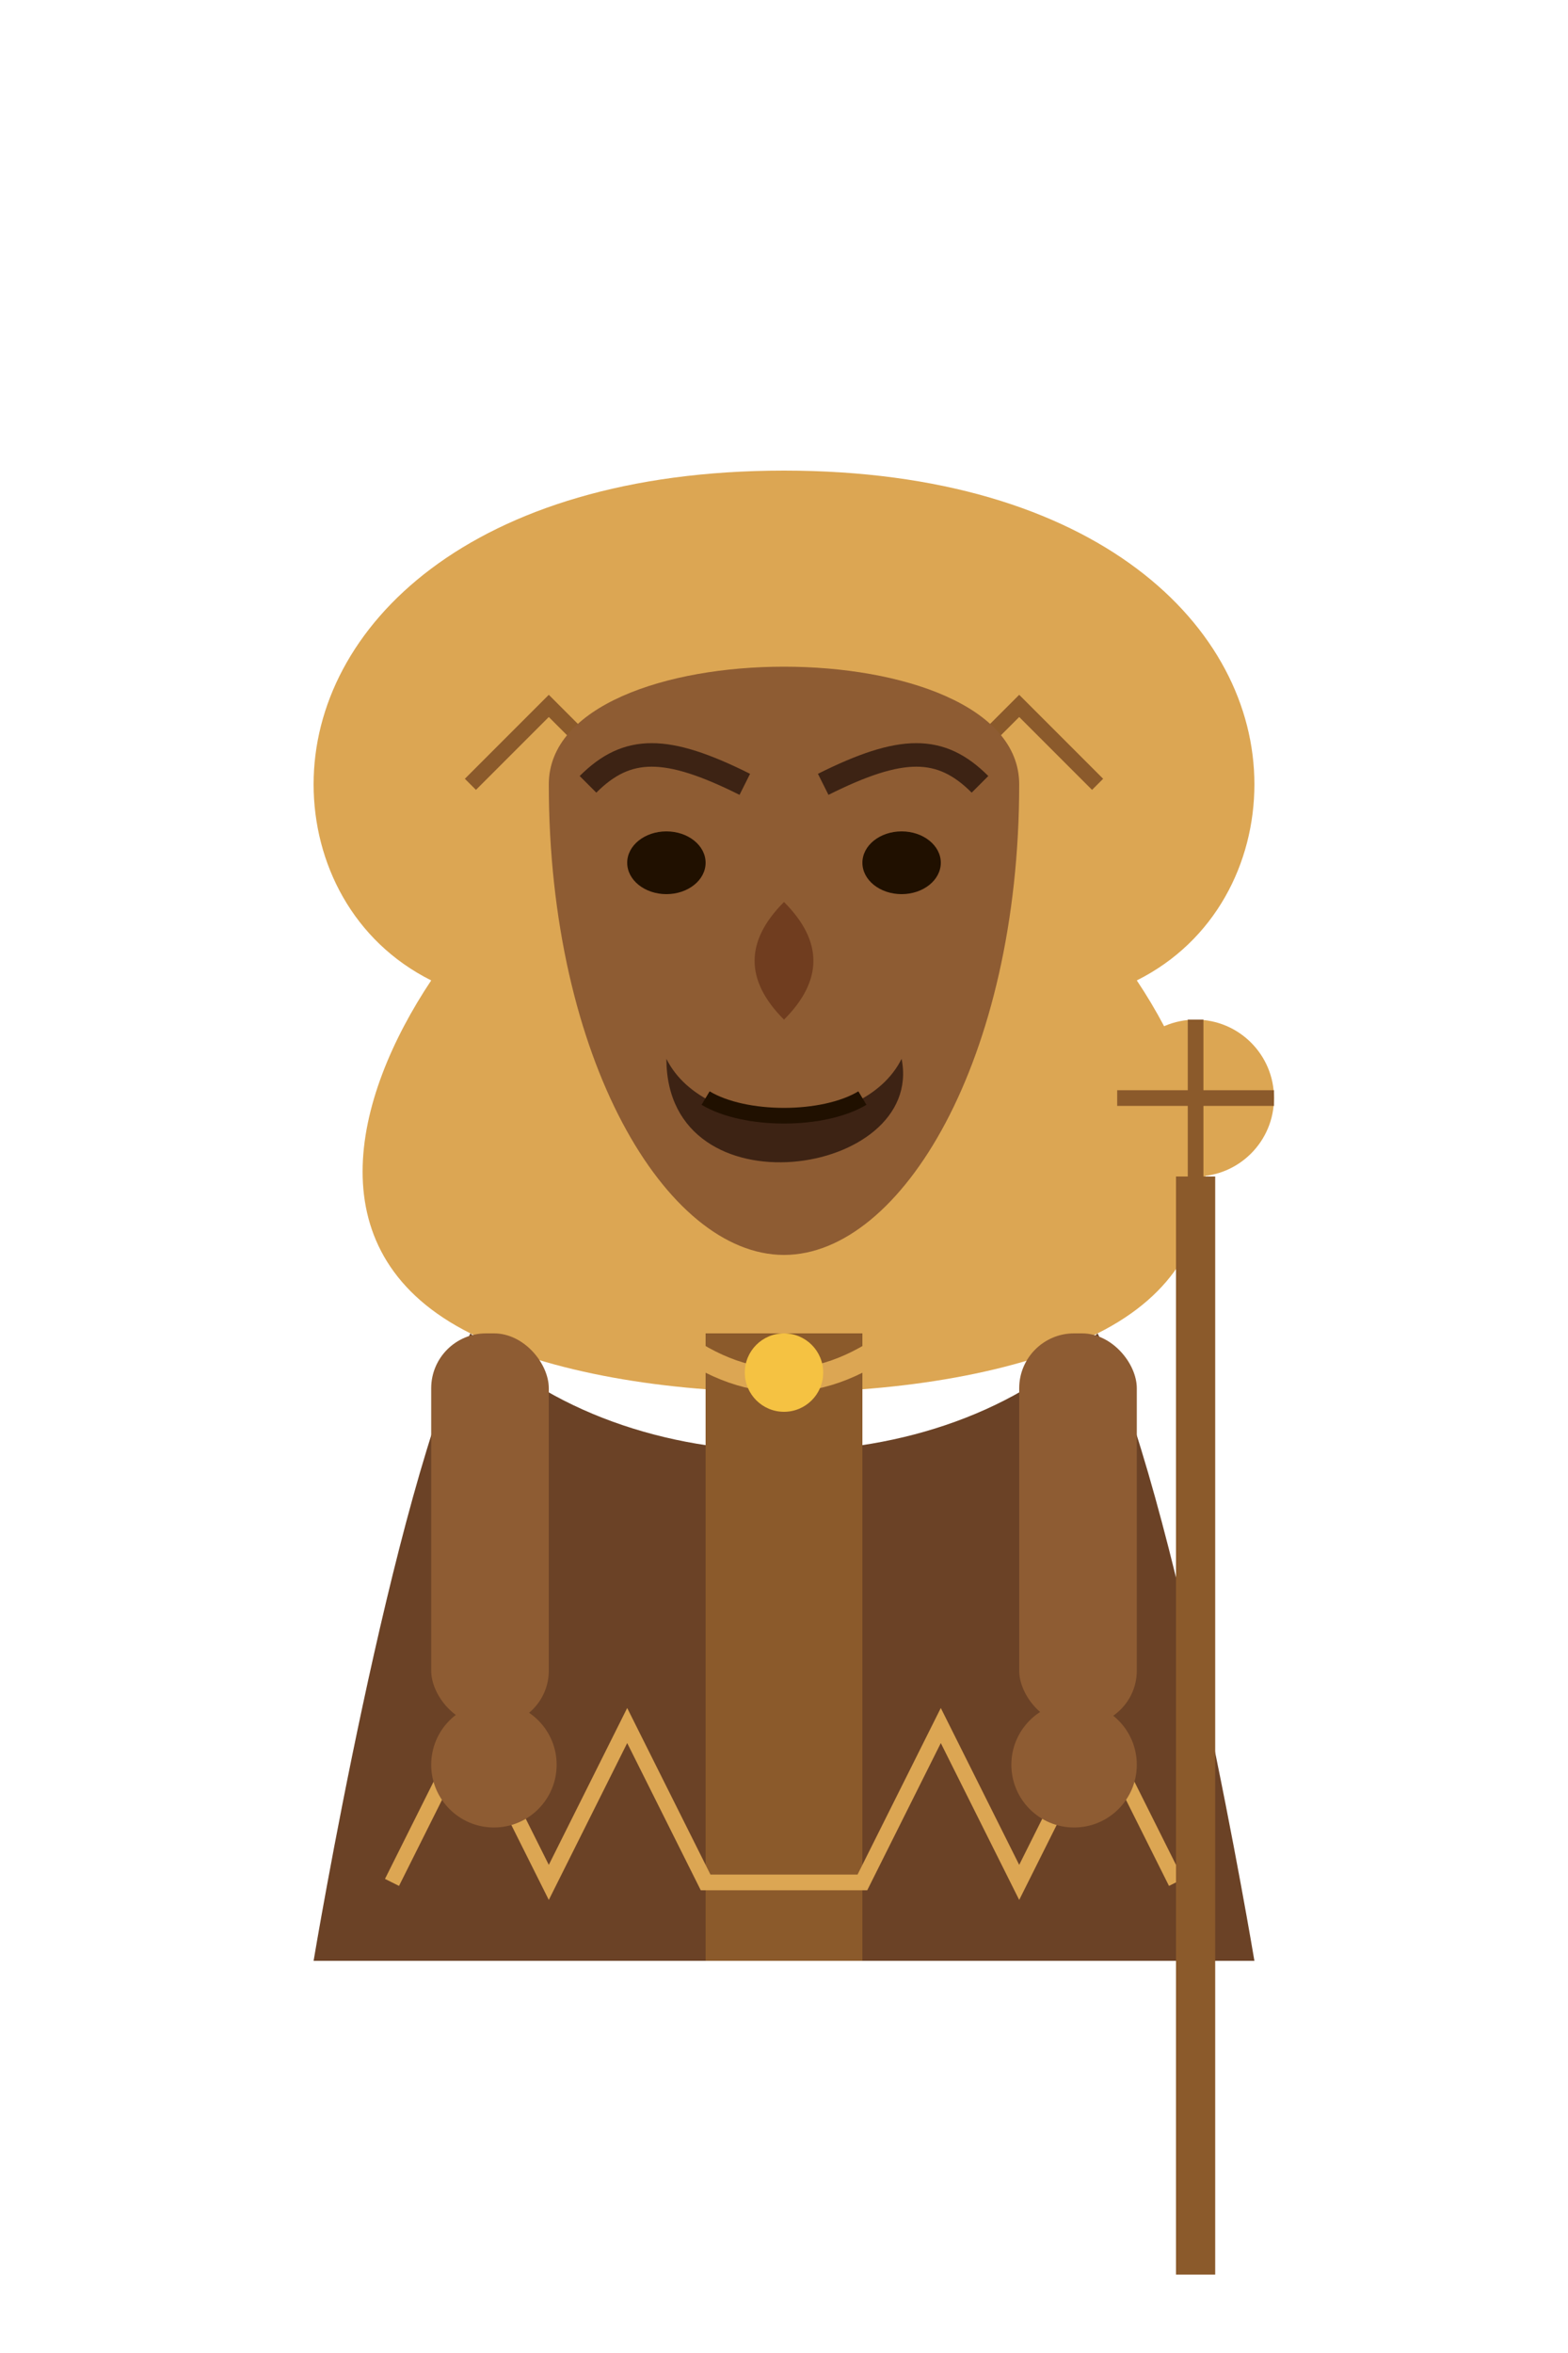 <?xml version="1.0" encoding="UTF-8"?>
<svg width="200" height="300" viewBox="0 0 200 300" xmlns="http://www.w3.org/2000/svg">
  <!-- Hair/Head Wrap -->
  <path d="M100,60 C60,60 40,80 40,100 C40,110 45,120 55,125 C45,140 40,160 60,170 C80,180 120,180 140,170 C160,160 155,140 145,125 C155,120 160,110 160,100 C160,80 140,60 100,60" fill="#DCA653" />
  
  <!-- Pattern on Head Wrap -->
  <path d="M60,100 L70,90 L80,100 L90,90 L100,100 L110,90 L120,100 L130,90 L140,100" fill="none" stroke="#8B5A2B" stroke-width="2" />
  
  <!-- Face -->
  <path d="M70,100 C70,80 130,80 130,100 C130,135 115,160 100,160 C85,160 70,135 70,100" fill="#8E5C33" />
  
  <!-- Beard -->
  <path d="M85,135 C90,145 110,145 115,135 C118,150 85,155 85,135" fill="#3D2314" />
  
  <!-- Eyes -->
  <ellipse cx="85" cy="110" rx="5" ry="4" fill="#201000" />
  <ellipse cx="115" cy="110" rx="5" ry="4" fill="#201000" />
  
  <!-- Eyebrows -->
  <path d="M75,100 C80,95 85,95 95,100" fill="none" stroke="#3D2314" stroke-width="3" />
  <path d="M105,100 C115,95 120,95 125,100" fill="none" stroke="#3D2314" stroke-width="3" />
  
  <!-- Nose -->
  <path d="M100,115 C105,120 105,125 100,130 C95,125 95,120 100,115" fill="#703D1F" />
  
  <!-- Mouth -->
  <path d="M90,140 C95,143 105,143 110,140" fill="none" stroke="#201000" stroke-width="2" />
  
  <!-- Robe/Body -->
  <path d="M60,170 C50,190 40,250 40,250 L160,250 C160,250 150,190 140,170 C120,190 80,190 60,170" fill="#6B4226" />
  
  <!-- Robe Pattern -->
  <rect x="90" y="170" width="20" height="80" fill="#8B5A2B" />
  <path d="M50,240 L60,220 L70,240 L80,220 L90,240 L110,240 L120,220 L130,240 L140,220 L150,240" fill="none" stroke="#DCA653" stroke-width="2" />
  
  <!-- Arms -->
  <rect x="55" y="170" width="15" height="50" rx="7" fill="#8E5C33" />
  <rect x="130" y="170" width="15" height="50" rx="7" fill="#8E5C33" />
  
  <!-- Hands -->
  <circle cx="63" cy="225" r="8" fill="#8E5C33" />
  <circle cx="137" cy="225" r="8" fill="#8E5C33" />
  
  <!-- Staff -->
  <rect x="150" y="150" width="5" height="140" fill="#8B5A2B" />
  <circle cx="152.5" cy="140" r="10" fill="#DCA653" />
  <path d="M142.5,140 L162.5,140" fill="none" stroke="#8B5A2B" stroke-width="2" />
  <path d="M152.5,130 L152.5,150" fill="none" stroke="#8B5A2B" stroke-width="2" />
  
  <!-- Necklace -->
  <path d="M85,170 C95,178 105,178 115,170" fill="none" stroke="#DCA653" stroke-width="3" />
  <circle cx="100" cy="175" r="5" fill="#F5C242" />
</svg>